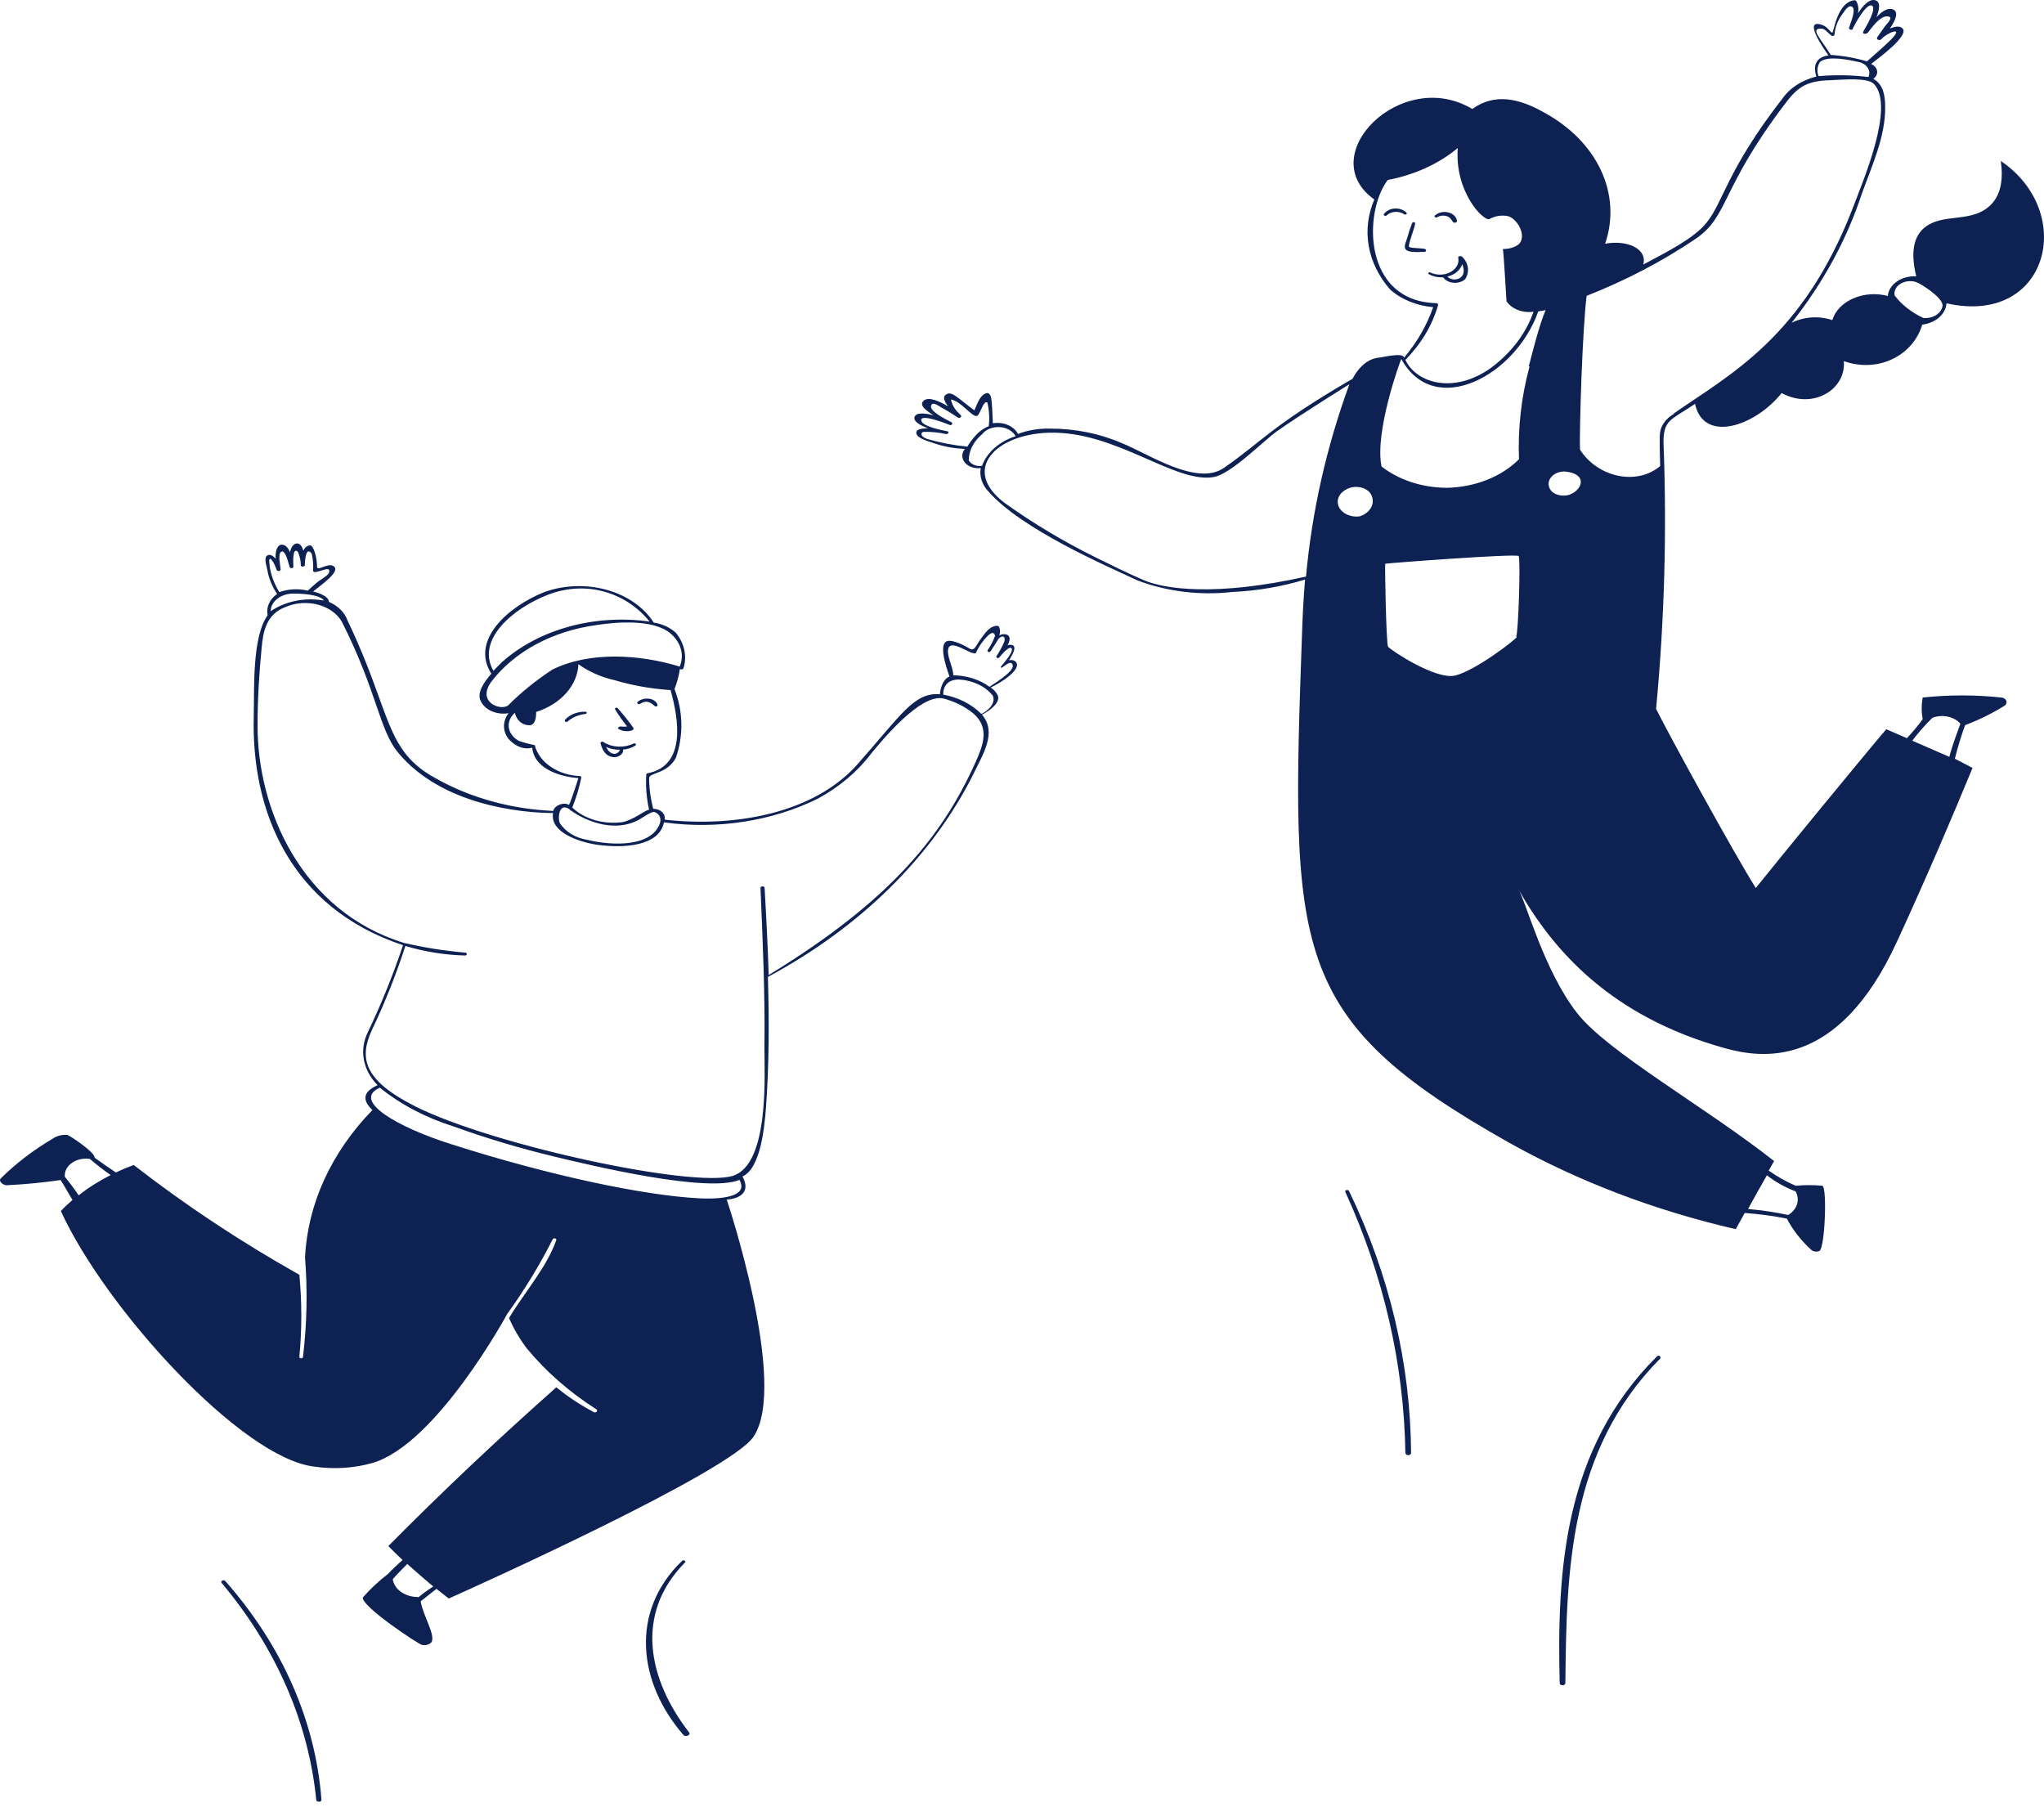 <svg width="345" height="305" viewBox="0 0 345 305" fill="none" xmlns="http://www.w3.org/2000/svg">
<path d="M37.401 267.149C46.577 278.091 52.074 290.691 53.378 303.765C53.378 304.185 54.283 304.206 54.256 303.765C53.258 290.521 47.647 277.751 38.04 266.856C37.774 266.541 37.161 266.835 37.401 267.149ZM115.127 263.435C106.206 272.039 107.751 284.041 115.34 292.812C115.739 293.253 116.671 292.812 116.298 292.371C109.455 283.537 107.005 272.437 115.606 263.729C115.872 263.54 115.393 263.163 115.127 263.435ZM227.068 201.157C233.528 215.3 236.956 230.192 237.213 245.222C237.213 245.322 237.264 245.418 237.354 245.489C237.443 245.56 237.565 245.6 237.692 245.6C237.82 245.6 237.941 245.56 238.031 245.489C238.121 245.418 238.172 245.322 238.172 245.222C238.067 230.117 234.522 215.15 227.707 201.031C227.574 200.717 226.935 200.842 227.068 201.157ZM279.684 228.918C263.974 244.53 262.775 264.988 263.255 284.062C263.255 284.162 263.305 284.258 263.395 284.329C263.485 284.4 263.607 284.44 263.734 284.44C263.861 284.44 263.983 284.4 264.073 284.329C264.163 284.258 264.213 284.162 264.213 284.062C264.4 265.177 264.799 244.865 280.19 229.317C280.483 229.023 279.977 228.603 279.684 228.918ZM237.426 35.935C237.203 35.689 236.904 35.491 236.557 35.361C236.21 35.23 235.826 35.172 235.443 35.191C235.059 35.21 234.688 35.305 234.364 35.469C234.04 35.632 233.774 35.858 233.592 36.124C233.432 36.313 233.831 36.565 234.018 36.376C234.197 36.197 234.422 36.05 234.677 35.944C234.933 35.838 235.214 35.775 235.502 35.759C235.79 35.743 236.079 35.775 236.351 35.852C236.623 35.93 236.871 36.051 237.08 36.208C237.128 36.223 237.181 36.227 237.232 36.219C237.284 36.211 237.33 36.191 237.367 36.162C237.404 36.133 237.429 36.096 237.44 36.055C237.45 36.015 237.446 35.973 237.426 35.935ZM242.565 36.67C242.8 36.525 243.079 36.433 243.375 36.404C243.67 36.374 243.97 36.408 244.243 36.502C244.775 36.691 244.935 37.047 245.228 37.446C245.27 37.501 245.333 37.543 245.408 37.567C245.483 37.591 245.566 37.595 245.644 37.578C245.723 37.562 245.792 37.526 245.842 37.475C245.892 37.425 245.919 37.363 245.92 37.299C245.887 36.977 245.736 36.67 245.485 36.416C245.234 36.161 244.894 35.969 244.506 35.865C244.119 35.76 243.701 35.746 243.304 35.826C242.908 35.906 242.549 36.075 242.272 36.313C241.9 36.481 242.299 36.837 242.565 36.67ZM240.515 42.02C240.009 41.873 238.145 41.895 237.852 41.685C237.559 41.475 238.731 38.684 238.864 37.698C238.864 37.446 238.411 37.425 238.332 37.698C238.024 38.463 237.767 39.241 237.559 40.027C237.107 41.58 236.095 42.776 240.222 42.503C240.303 42.534 240.397 42.538 240.481 42.514C240.566 42.49 240.636 42.441 240.675 42.377C240.714 42.313 240.719 42.239 240.689 42.173C240.659 42.106 240.596 42.051 240.515 42.02ZM243.577 46.804C243.755 47.058 244.008 47.274 244.314 47.435C244.621 47.595 244.972 47.695 245.337 47.726C245.703 47.757 246.073 47.718 246.415 47.612C246.758 47.507 247.063 47.337 247.305 47.119C247.685 46.522 247.842 45.852 247.757 45.187C247.672 44.522 247.349 43.889 246.826 43.363C246.639 43.154 246.053 43.174 246.133 43.51C246.227 43.974 246.15 44.45 245.911 44.881C245.672 45.312 245.281 45.679 244.785 45.94C244.289 46.201 243.708 46.344 243.111 46.352C242.515 46.36 241.928 46.233 241.42 45.986C241.396 45.974 241.368 45.965 241.34 45.961C241.311 45.957 241.282 45.958 241.253 45.962C241.225 45.967 241.198 45.977 241.174 45.99C241.15 46.003 241.13 46.019 241.114 46.039C241.098 46.058 241.088 46.08 241.082 46.102C241.077 46.125 241.078 46.148 241.084 46.17C241.09 46.193 241.102 46.214 241.118 46.233C241.135 46.252 241.156 46.268 241.181 46.28C241.879 46.667 242.725 46.853 243.577 46.804ZM246.799 44.58C247.891 47.098 245.281 47.728 244.296 46.679C244.911 46.533 245.466 46.263 245.905 45.894C246.344 45.526 246.653 45.073 246.799 44.58ZM98.751 120.12C98.095 120.111 97.446 120.229 96.862 120.463C96.277 120.697 95.773 121.04 95.396 121.463C95.156 121.673 95.555 122.008 95.795 121.778C96.58 121.079 97.657 120.625 98.831 120.498C98.894 120.489 98.951 120.461 98.988 120.42C99.026 120.379 99.041 120.327 99.03 120.277C99.02 120.227 98.984 120.183 98.932 120.153C98.879 120.124 98.814 120.112 98.751 120.12ZM108.07 118.777C109.375 117.917 110.2 118.945 110.52 119.176C110.574 119.216 110.646 119.238 110.72 119.238C110.794 119.238 110.865 119.216 110.919 119.176C111.159 118.966 110.68 118.106 109.668 117.938C109.304 117.877 108.927 117.892 108.572 117.98C108.217 118.068 107.898 118.227 107.644 118.441C107.588 118.486 107.556 118.546 107.556 118.609C107.556 118.672 107.588 118.733 107.644 118.777C107.701 118.822 107.777 118.847 107.857 118.847C107.937 118.847 108.014 118.822 108.07 118.777ZM105.86 122.617C105.48 122.659 105.095 122.659 104.715 122.617C104.449 122.617 104.156 122.869 104.422 123.037C104.732 123.226 105.098 123.348 105.485 123.392C105.873 123.436 106.268 123.401 106.632 123.288C106.735 123.256 106.821 123.196 106.874 123.12C106.927 123.043 106.946 122.955 106.925 122.869C106.112 121.721 105.223 120.607 104.263 119.532C104.227 119.488 104.171 119.456 104.106 119.444C104.041 119.433 103.973 119.442 103.916 119.469C103.86 119.497 103.82 119.542 103.805 119.593C103.79 119.644 103.801 119.698 103.837 119.742C104.438 120.732 105.113 121.691 105.86 122.617ZM103.437 127.779C104.422 127.926 105.381 127.128 105.141 126.52C105.9 126.454 106.619 126.221 107.218 125.848C107.278 125.818 107.32 125.77 107.335 125.715C107.35 125.659 107.337 125.602 107.298 125.555C107.259 125.507 107.198 125.474 107.128 125.462C107.058 125.451 106.985 125.461 106.925 125.492C106.171 125.867 105.289 126.051 104.398 126.017C103.507 125.983 102.651 125.734 101.946 125.303C101.904 125.244 101.834 125.202 101.751 125.184C101.669 125.166 101.581 125.175 101.507 125.208C101.432 125.242 101.378 125.297 101.356 125.362C101.333 125.427 101.344 125.496 101.387 125.555C101.653 126.436 102.079 127.569 103.437 127.779ZM104.635 126.541C104.209 127.59 102.905 127.443 102.319 126.079C103.018 126.387 103.807 126.547 104.609 126.541H104.635Z" fill="#0D2152"/>
<path d="M171.55 111.832C171.446 111.658 171.261 111.522 171.033 111.451C170.805 111.381 170.552 111.382 170.325 111.454C170.325 111.307 171.79 109.356 170.964 108.915C170.827 108.853 170.671 108.82 170.512 108.82C170.353 108.82 170.197 108.853 170.059 108.915C170.432 108.223 170.618 107.509 170.059 107.174C169.849 107.062 169.596 107.011 169.343 107.03C169.09 107.049 168.854 107.137 168.675 107.279C168.834 106.838 168.888 105.642 168.328 105.621C166.944 105.621 166.118 107.111 165.506 107.887C164.893 108.664 164.494 109.985 163.722 109.503C162.95 109.02 160.819 107.908 159.887 108.202C158.103 108.747 160.287 114.14 160.26 114.182C159.089 114.665 158.716 116.28 158.636 117.183C154.269 116.784 152.032 120.771 144.71 129.017C137.387 137.264 124.1 139.677 112.171 138.334C112.226 138.111 112.218 137.882 112.147 137.662C112.076 137.443 111.944 137.238 111.761 137.063C111.578 136.889 111.347 136.748 111.087 136.652C110.826 136.556 110.542 136.507 110.254 136.508C109.838 134.927 109.606 133.318 109.562 131.703C109.562 130.885 109.562 130.99 111.026 130.381C111.721 130.145 112.349 129.803 112.874 129.374C113.4 128.946 113.813 128.439 114.088 127.884C115.389 124.082 115.306 120.068 113.849 116.301C114.28 115.199 114.583 114.069 114.754 112.923C115.366 113.154 115.366 112.692 115.446 112.524C115.95 110.555 115.463 108.509 114.088 106.817C113.124 105.917 111.8 105.303 110.334 105.075C108.708 102.502 105.879 100.527 102.443 99.564C99.006 98.601 95.23 98.727 91.908 99.913C85.704 102.39 79.34 108.097 82.934 113.7C81.656 115.168 80.458 116.952 81.124 118.274C81.447 119.018 82.105 119.642 82.974 120.029C83.843 120.416 84.861 120.538 85.837 120.372C85.334 121.027 85.068 121.778 85.068 122.544C85.068 123.31 85.334 124.061 85.837 124.716C87.86 126.94 89.831 126.185 89.831 126.185C90.097 129.374 93.772 131.032 97.633 131.325C97.633 131.325 96.514 134.851 96.035 135.858C95.263 135.312 93.638 135.858 93.372 136.865C86.285 136.556 79.453 134.671 73.668 131.43C64.828 126.688 66.159 120.372 58.677 104.761C58.447 104.089 58.049 103.46 57.504 102.912C56.96 102.364 56.281 101.908 55.508 101.571C55.508 100.48 53.085 99.872 52.845 99.83C54.203 98.718 57.825 96.262 56.174 95.486C55.162 95.024 53.511 96.535 53.511 95.612C53.511 94.101 52.925 91.982 52.313 92.045C51.7 92.108 51.407 92.548 51.194 92.947C50.688 91.017 49.224 91.562 48.958 93.22C48.638 92.465 48.159 91.835 47.44 91.94C46.721 92.045 46.428 93.241 46.535 94.311C46.242 93.975 45.656 93.409 45.097 93.765C44.538 94.122 44.937 95.36 45.097 96.053C45.33 97.52 45.898 98.942 46.774 100.249C46.144 100.692 45.666 101.253 45.387 101.881C45.108 102.508 45.035 103.182 45.177 103.837C42.514 107.53 42.94 116.427 42.833 120.834C42.381 136.97 49.064 153.232 68.023 159.527C66.366 164.5 64.384 169.403 62.085 174.215C61.358 175.691 61.127 177.289 61.417 178.856C61.706 180.422 62.505 181.903 63.736 183.154C60.913 184.413 61.366 185.924 62.857 187.351C55.897 194.522 51.925 203.215 51.487 212.237C51.927 217.831 51.811 223.443 51.141 229.023C51.141 229.317 50.502 229.317 50.529 229.023C50.968 224.407 50.968 219.77 50.529 215.153C40.601 209.571 31.252 203.376 22.57 196.625C21.537 196.999 20.532 197.419 19.561 197.884C18.336 197.066 17.138 196.248 15.966 195.387C16.126 194.569 11.839 191.652 11.333 191.547C10.902 191.513 10.467 191.549 10.054 191.654C9.642 191.759 9.261 191.93 8.937 192.156C5.608 194.114 2.618 196.407 0.043 198.975C-0.17 199.437 0.443 199.962 1.055 200.046C4.137 199.895 7.204 199.601 10.242 199.164C10.934 200.255 11.546 201.409 12.239 202.522C11.466 203.193 10.801 203.823 10.268 204.389C17.697 220.693 40.73 246.104 53.058 247.531C56.336 248.013 59.716 247.803 62.857 246.922C73.721 243.733 85.624 221.742 85.624 221.742C88.546 217.69 91.108 213.483 93.292 209.152C93.322 209.096 93.376 209.05 93.445 209.023C93.514 208.996 93.594 208.99 93.668 209.005C93.743 209.021 93.808 209.057 93.851 209.107C93.895 209.157 93.914 209.218 93.905 209.278C92.227 213.999 88.579 218.028 85.917 222.456C86.685 224.232 87.685 225.94 88.899 227.555C92.099 231.443 96.052 234.912 100.615 237.836C101.014 238.046 100.615 238.55 100.242 238.34C97.943 237.126 95.818 235.719 93.905 234.143C83.999 242.914 74.547 251.846 65.547 260.939C66.292 261.694 67.091 262.492 67.943 263.289C67.118 264.086 66.212 264.842 65.467 265.66C63.897 266.872 62.48 268.2 61.233 269.626C61.02 271.137 70.632 277.516 71.218 277.621C71.51 277.683 71.819 277.675 72.104 277.596C72.389 277.518 72.638 277.372 72.816 277.18C73.588 276.005 71.351 272.606 71.005 270.255C71.884 269.584 72.736 268.892 73.668 268.157L75.745 269.794C80.085 267.863 123.062 248.496 127.162 242.516C133.154 233.724 122.662 202.459 122.662 202.459C122.662 202.459 127.322 202.333 125.325 198.556C128.334 197.234 129.026 190.456 129.293 186.889C129.825 179.566 129.825 172.201 129.612 164.878C145.218 156.496 157.276 144.618 164.228 130.78C165.852 127.381 168.355 123.646 165.745 120.624C167.237 119.848 168.888 118.526 168.408 117.372C168.163 116.85 167.75 116.387 167.21 116.029C168.781 115.336 172.322 113.112 171.55 111.832ZM13.277 201.745C12.558 200.675 11.786 199.647 10.934 198.598V198.451C10.921 198.031 11.028 197.613 11.245 197.23C11.463 196.846 11.786 196.505 12.191 196.232C12.596 195.959 13.074 195.76 13.588 195.65C14.103 195.54 14.643 195.522 15.168 195.597C16.279 196.553 17.452 197.464 18.682 198.325C16.726 199.304 14.913 200.451 13.277 201.745ZM70.606 269.542C69.543 269.552 68.512 269.251 67.715 268.697C66.918 268.142 66.411 267.374 66.292 266.541C67.038 265.639 67.916 264.821 68.742 263.961C69.434 264.59 72.39 267.171 73.135 267.758C70.659 269.353 70.606 269.752 70.606 269.542ZM92.387 100.417C99.15 97.773 105.834 100.165 109.642 104.908C105.111 104.269 100.448 104.557 96.099 105.744C91.749 106.931 87.859 108.976 84.798 111.685C84.399 112.084 83.84 112.608 83.28 113.217C80.298 107.971 86.582 102.704 92.387 100.417ZM85.704 119.113C84.239 119.974 80.378 118.358 83.041 114.917C84.943 112.461 87.487 110.353 90.504 108.732C93.52 107.111 96.939 106.015 100.535 105.516C104.289 104.929 110.387 104.488 113.236 106.964C114.082 107.702 114.665 108.603 114.927 109.576C115.189 110.548 115.12 111.558 114.727 112.503C107.884 110.405 99.496 109.923 93.239 113.007C90.461 114.827 87.935 116.874 85.704 119.113ZM98.112 131.262C98.112 131.262 98.112 131.011 97.925 130.99C96.092 130.915 94.342 130.361 92.954 129.414C91.565 128.468 90.616 127.184 90.257 125.765C89.348 125.579 88.458 125.341 87.594 125.051C87.121 124.795 86.724 124.462 86.429 124.074C86.133 123.686 85.946 123.254 85.881 122.804C85.815 122.355 85.872 121.9 86.048 121.47C86.225 121.039 86.516 120.644 86.902 120.309C87.195 121.61 88.18 122.408 89.352 122.408C90.523 122.408 90.496 120.54 90.496 120.162C92.547 119.506 94.312 118.396 95.579 116.966C96.845 115.536 97.558 113.848 97.633 112.105C99.365 113.359 101.443 114.278 103.704 114.791C106.749 115.695 109.94 116.26 113.183 116.469C114.568 121.421 115.846 129.227 109.322 130.507C109.249 130.517 109.184 130.549 109.139 130.596C109.095 130.643 109.075 130.701 109.082 130.759C108.961 132.739 109.121 134.724 109.562 136.676C108.923 136.676 106.899 138.439 104.955 138.774C103.409 138.967 101.826 138.84 100.36 138.406C98.895 137.972 97.597 137.246 96.594 136.298C97.254 134.651 97.761 132.968 98.112 131.262ZM96.115 136.634C99.47 139.047 104.103 140.369 107.804 138.376C108.736 137.83 109.988 136.907 110.467 137.054C110.946 137.201 111.772 137.809 111.372 138.984C109.961 142.95 103.384 142.782 99.177 141.754C98.15 141.591 97.186 141.241 96.363 140.73C95.54 140.22 94.88 139.565 94.437 138.816C94.144 137.914 94.384 135.312 96.195 136.634H96.115ZM45.523 95.444C45.177 93.577 45.975 94.164 46.694 96.178C46.715 96.236 46.759 96.286 46.819 96.321C46.879 96.357 46.952 96.376 47.027 96.376C47.102 96.376 47.176 96.357 47.236 96.321C47.296 96.286 47.339 96.236 47.36 96.178C47.36 95.528 46.801 93.367 47.52 93.094C48.239 92.821 48.691 95.192 48.904 95.738C48.934 95.794 48.988 95.84 49.057 95.867C49.127 95.894 49.206 95.9 49.28 95.885C49.355 95.87 49.42 95.834 49.463 95.783C49.507 95.733 49.526 95.672 49.517 95.612C49.517 95.381 49.277 92.108 50.289 93.157C50.603 93.865 50.766 94.61 50.768 95.36C50.768 95.759 51.461 95.675 51.461 95.36C51.461 94.563 51.647 92.045 52.632 93.493C52.831 94.414 52.902 95.35 52.845 96.283C52.845 97.291 56.12 95.024 55.508 96.703C55.375 97.144 53.804 98.025 53.458 98.34L51.94 99.683C50.356 99.309 48.654 99.399 47.147 99.934C46.268 98.525 45.709 97.005 45.496 95.444H45.523ZM49.703 100.186C50.928 100.186 53.99 100.333 54.683 101.361C53.108 101.081 51.472 101.098 49.908 101.412C48.343 101.726 46.895 102.327 45.683 103.166C45.685 102.761 45.792 102.361 45.997 101.989C46.202 101.618 46.499 101.283 46.873 101.004C47.246 100.726 47.687 100.51 48.168 100.369C48.65 100.229 49.163 100.166 49.677 100.186H49.703ZM118.056 202.249C108.763 201.787 92.786 198.43 76.118 193.1C67.118 190.246 59.263 185.756 64.109 183.574C67.651 186.429 71.915 188.666 76.624 190.141C82.111 192.12 87.76 193.81 93.532 195.198C100.295 196.835 119.307 201.346 124.819 199.143C126.683 202.543 119.76 202.333 118.029 202.249H118.056ZM165.186 127.444C159.515 140.642 150.728 151.742 129.745 164.563C129.585 159.653 129.346 154.827 129.053 149.875C129.053 149.518 128.334 149.497 128.361 149.875C128.733 158.897 129.159 167.92 129.026 176.943C129.026 181.37 129.878 196.499 123.701 198.451C116.991 200.549 83.174 193.31 70.073 186.721C61.206 182.252 60.647 178.475 62.777 173.837C64.987 169.194 66.872 164.459 68.422 159.653C71.665 160.637 75.094 161.183 78.567 161.269C78.633 161.253 78.691 161.221 78.732 161.178C78.773 161.134 78.796 161.081 78.796 161.027C78.796 160.973 78.773 160.92 78.732 160.877C78.691 160.833 78.633 160.801 78.567 160.786C75.06 160.481 71.594 159.934 68.209 159.149C50.848 153.819 43.419 136.55 43.472 122.366C43.472 118.022 43.739 113.637 44.165 109.314C44.404 106.733 44.884 103.649 48.239 102.432C49.064 102.075 49.975 101.858 50.913 101.793C51.851 101.729 52.796 101.819 53.687 102.058C54.579 102.296 55.397 102.679 56.091 103.18C56.785 103.682 57.339 104.291 57.718 104.97C63.656 116.721 63.976 123.079 67.144 126.961C74.467 135.9 87.967 137.201 93.346 137.222C92.786 140.411 97.606 142.111 100.775 142.572C105.221 143.202 111.266 142.845 112.065 138.795C121.058 140.037 130.317 138.609 138.053 134.788C141.714 132.789 144.784 130.191 147.053 127.171C148.571 125.345 155.334 116.952 159.248 117.896C160.686 118.271 162.023 118.855 163.189 119.617C166.651 121.757 166.438 124.443 165.16 127.444H165.186ZM167.53 117.33C168.222 118.673 166.677 120.036 165.639 120.498C164.028 118.86 161.754 117.705 159.195 117.225C159.195 115.861 159.914 114.686 161.858 114.686C162.995 114.75 164.098 115.022 165.078 115.481C166.058 115.94 166.888 116.573 167.503 117.33H167.53ZM167.024 115.924C165.36 114.697 163.177 114.002 160.899 113.972C160.899 112.755 160.021 111.182 159.994 109.985C159.994 107.195 164.148 110.909 164.734 110.174C165.19 109.135 165.865 108.163 166.731 107.3C167.05 107.027 167.689 106.397 167.956 107.3C167.651 108.144 167.231 108.96 166.704 109.734C166.669 109.784 166.66 109.843 166.68 109.898C166.7 109.953 166.747 110 166.811 110.027C166.874 110.055 166.949 110.062 167.019 110.046C167.089 110.031 167.148 109.994 167.183 109.944C167.183 109.944 168.328 108.202 168.515 107.845C169.287 106.985 169.926 107.551 169.367 108.643C169.035 109.361 168.644 110.062 168.195 110.741C168.16 110.791 168.151 110.85 168.171 110.905C168.191 110.96 168.238 111.007 168.302 111.035C168.365 111.062 168.44 111.069 168.51 111.054C168.58 111.038 168.639 111.001 168.675 110.951C168.861 110.72 170.379 108.852 170.751 109.44C171.124 110.027 169.314 112.021 169.021 112.42C168.728 112.818 169.021 112.713 169.287 112.566C169.553 112.42 170.751 111.244 170.938 112.336C171.124 113.427 167.476 115.567 166.997 115.924H167.024ZM324.445 54.8C325.548 54.657 326.557 54.221 327.303 53.565C328.049 52.908 328.487 52.071 328.545 51.191C345.747 55.072 350.566 35.873 337.705 27.165C338.078 29.788 338.025 33.208 335.309 35.18C332.167 37.488 327.747 36.062 324.897 38.37C323.46 39.503 322.235 41.748 323.433 46.637C322.842 46.606 322.248 46.667 321.687 46.817C321.126 46.966 320.608 47.202 320.163 47.51C319.717 47.818 319.353 48.193 319.092 48.612C318.831 49.031 318.677 49.486 318.64 49.952C317.686 49.697 316.676 49.601 315.673 49.671C314.669 49.741 313.696 49.975 312.814 50.358C311.932 50.741 311.161 51.265 310.55 51.896C309.939 52.527 309.502 53.252 309.267 54.023C308.161 53.651 306.957 53.499 305.759 53.58C304.562 53.66 303.407 53.971 302.397 54.485C307.713 47.767 311.699 40.451 314.22 32.788C315.924 28.046 318.294 22.968 318.187 17.974C318.187 16.253 317.921 14.239 316.19 13.316C316.425 13.15 316.605 12.942 316.717 12.71C316.828 12.477 316.867 12.227 316.831 11.981C316.794 11.734 316.683 11.498 316.507 11.292C316.33 11.086 316.094 10.917 315.817 10.798C317.122 9.77 322.235 6.056 321.143 4.817C320.637 4.293 319.812 4.482 318.986 4.817C319.891 3.496 320.637 1.943 319.386 1.544C318.56 1.292 317.522 2.006 316.723 2.908C317.229 1.607 317.495 0.285 316.483 0.033C315.471 -0.218 314.406 0.999 313.581 2.279C313.762 1.574 313.67 0.843 313.315 0.18C313.276 0.127 313.215 0.085 313.143 0.062C313.07 0.04 312.99 0.037 312.915 0.054C310.066 0.453 309.533 5.447 309.267 5.51C309.001 5.573 308.522 4.566 307.669 4.251C304.101 2.908 307.856 8.301 308.628 9.35C307.004 9.56 305.832 10.588 306.578 12.917C304.133 13.526 302.081 14.857 300.853 16.631C291.427 28.759 290.868 34.152 288.018 37.614C285.942 40.216 281.388 42.503 277.368 44.644C278.086 41.916 274.518 40.447 270.924 41.139C272.324 37.047 272.077 32.713 270.217 28.736C268.357 24.759 264.975 21.336 260.539 18.939C256.359 16.589 252.285 15.687 248.503 18.394C236.521 11.217 221.556 26.283 231.968 33.669C230.882 36.191 230.558 38.876 231.02 41.513C231.482 44.151 232.719 46.666 234.631 48.861C236.499 50.532 239.091 51.594 241.9 51.841C240.852 54.868 239.198 57.744 237 60.36C236.814 59.395 233.193 60.36 232.713 60.36C230.423 60.612 229.012 62.563 228.293 63.927C214.42 71.985 212.903 74.629 206.539 78.993C201.959 82.12 193.758 76.538 189.364 74.797C185.624 73.166 181.416 72.321 177.142 72.342C175.301 72.299 173.473 72.609 171.817 73.244C171.495 72.597 170.894 72.061 170.119 71.731C169.344 71.401 168.445 71.297 167.583 71.439C167.396 67.243 167.37 66.718 166.837 66.382C166.777 66.353 166.708 66.337 166.638 66.337C166.567 66.337 166.498 66.353 166.438 66.382C165.319 66.739 164.92 68.313 164.467 69.257C161.805 67.327 160.793 66.068 159.861 66.487C158.929 66.907 159.435 67.767 160.021 68.586C158.529 67.704 156.719 66.886 155.893 67.641C155.068 68.397 156.293 69.278 157.571 70.096C156.133 69.719 154.668 69.572 154.376 70.348C154.083 71.124 155.334 71.796 156.666 72.3C155.467 72.3 154.455 72.447 154.695 73.244C154.935 74.041 156.905 74.545 157.677 74.818C159.32 75.38 161.08 75.7 162.87 75.762C162.582 76.103 162.427 76.503 162.424 76.913C162.421 77.322 162.57 77.724 162.853 78.067C163.136 78.411 163.541 78.682 164.017 78.846C164.493 79.011 165.02 79.062 165.532 78.993C165.295 80.373 165.743 81.771 166.784 82.896C172.456 89.38 186.728 95.486 192 97.962C196.962 99.847 202.523 100.526 207.977 99.913C212.191 99.722 216.341 99.014 220.278 97.815C220.012 100.984 219.879 103.732 219.799 105.978C217.855 160.681 217.429 171.865 254.734 192.869C266.361 199.373 279.284 204.302 292.971 207.453L294.489 204.725C296.886 204.893 299.264 205.208 301.598 205.669C302.611 207.614 304.024 209.415 305.779 210.999C305.954 211.13 306.178 211.214 306.418 211.236C306.658 211.259 306.901 211.22 307.11 211.125C308.016 210.579 308.415 200.633 307.616 200.129C306.113 199.985 304.593 199.985 303.09 200.129C301.45 199.419 299.922 198.56 298.536 197.57L299.442 195.954C287.699 186.721 271.376 177.593 266.211 171.005C260.539 163.787 257.503 151.952 256.252 150.022C262.163 160.513 271.989 171.571 291.027 176.88C297.178 178.601 310.146 180.72 320.158 158.981C325.27 147.881 329.477 137.998 332.939 129.605L329.957 128.052C330.436 126.143 330.995 124.254 331.687 122.387C334.074 121.483 336.325 120.371 338.398 119.071C338.527 118.967 338.617 118.837 338.658 118.695C338.7 118.553 338.692 118.405 338.634 118.266C338.576 118.128 338.472 118.005 338.332 117.91C338.191 117.815 338.021 117.752 337.838 117.728C333.421 117.252 328.942 117.252 324.525 117.728C324.305 118.946 324.305 120.182 324.525 121.4C323.709 122.5 322.82 123.564 321.862 124.59L318.374 123.079C314.486 127.632 299.734 145.636 296.353 149.875C292.758 144.188 281.468 123.604 279.524 119.638C280.94 104.676 281.358 89.667 280.776 74.671C280.776 70.789 282.001 70.936 286.101 68.166C287.539 74.859 296.22 71.964 300.72 66.34C306.045 69.215 311.637 65.69 311.211 60.948C316.989 63.004 322.9 60.024 324.445 54.8ZM323.486 47.644C324.045 47.791 327.906 50.162 327.88 51.568C327.847 51.876 327.736 52.175 327.553 52.448C327.371 52.721 327.121 52.962 326.818 53.158C326.515 53.354 326.166 53.499 325.79 53.587C325.414 53.674 325.02 53.701 324.631 53.666C322.642 52.736 320.977 51.431 319.785 49.868C319.711 49.493 319.768 49.109 319.95 48.757C320.131 48.404 320.431 48.098 320.816 47.87C321.202 47.641 321.659 47.5 322.138 47.46C322.618 47.42 323.102 47.484 323.539 47.644H323.486ZM163.269 75.384C160.931 75.155 158.634 74.711 156.426 74.062C155.174 73.58 155.467 72.971 155.867 72.887C157.162 72.855 158.456 72.982 159.701 73.265C160.1 73.265 160.26 72.866 159.887 72.782C159.089 72.635 155.813 72.006 155.521 71.062C155.068 69.635 159.887 71.544 160.26 71.712C160.633 71.88 160.899 71.439 160.606 71.271C159.754 70.831 156.932 69.467 157.145 68.523C157.358 67.578 158.583 68.648 159.222 68.963C161.592 70.243 161.725 70.81 162.151 70.411C162.577 70.012 161.405 69.824 160.713 68.124C160.5 67.453 160.26 67.222 161.245 67.683C162.87 68.46 164.521 70.894 165.106 70.033C165.692 69.173 166.038 67.599 166.651 67.935C166.969 69.248 167.05 70.591 166.89 71.922C166.001 72.295 165.242 72.836 164.68 73.496C164.141 74.092 163.669 74.724 163.269 75.384ZM163.509 77.692C163.528 76.051 164.337 74.476 165.772 73.286C166.075 72.889 166.511 72.567 167.033 72.355C167.554 72.142 168.14 72.048 168.726 72.083C169.311 72.118 169.873 72.28 170.348 72.552C170.823 72.823 171.193 73.194 171.417 73.621C170.051 74.064 168.831 74.746 167.849 75.614C166.866 76.483 166.147 77.517 165.745 78.636C165.292 78.7 164.825 78.641 164.42 78.47C164.014 78.299 163.693 78.025 163.509 77.692ZM220.438 97.312C205.154 100.732 196.473 99.41 193.012 97.899C190.349 96.766 187.686 95.423 185.024 94.122C179.535 91.415 174.367 88.325 169.58 84.889C162.124 79.266 168.089 73.286 177.009 73.034C188.379 72.677 198.311 81.7 204.914 80.504C207.843 79.959 213.249 74.398 215.565 72.761C219.48 69.991 227.761 64.85 227.761 64.85C223.887 75.439 221.433 86.319 220.438 97.312ZM229.465 87.156C228.74 87.248 227.998 87.138 227.364 86.847C226.73 86.555 226.244 86.099 225.99 85.557C225.735 85.014 225.727 84.419 225.968 83.872C226.208 83.326 226.682 82.862 227.308 82.56C227.926 82.23 228.685 82.107 229.419 82.217C230.153 82.327 230.801 82.662 231.222 83.148C231.481 83.496 231.641 83.883 231.691 84.284C231.742 84.685 231.681 85.09 231.514 85.471C231.347 85.851 231.078 86.199 230.724 86.49C230.37 86.781 229.941 87.008 229.465 87.156ZM298.243 198.367C299.646 199.476 301.275 200.391 303.063 201.074C303.451 201.751 303.542 202.511 303.32 203.233C303.098 203.955 302.577 204.598 301.838 205.061C299.611 204.587 297.341 204.251 295.048 204.053C296.087 202.144 297.152 200.234 298.243 198.346V198.367ZM326.176 121.149C326.982 120.837 327.906 120.767 328.773 120.953C329.64 121.138 330.392 121.566 330.889 122.156C330.889 122.156 329.451 125.933 329.025 127.737L322.767 125.009C323.789 123.655 324.927 122.358 326.176 121.128V121.149ZM307.03 4.838C308.069 4.671 308.388 5.489 309.134 6.014C309.294 6.139 309.667 6.014 309.64 5.867C309.728 4.549 310.242 3.271 311.131 2.153C311.451 1.67 312.143 0.663 312.702 1.229C313.261 1.796 312.303 3.978 312.09 4.692C312.09 5.027 312.622 5.174 312.729 4.838C312.835 4.503 314.965 0.495 315.924 0.936C316.883 1.376 314.886 4.629 314.539 5.237C314.193 5.846 315.072 5.783 315.285 5.489C315.871 4.755 317.282 2.698 318.533 2.761C319.785 2.824 318.533 3.915 318.107 4.503C317.681 5.09 317.282 5.699 316.856 6.286C316.803 6.359 316.789 6.445 316.816 6.525C316.844 6.606 316.911 6.675 317.002 6.716C317.094 6.758 317.203 6.77 317.306 6.748C317.408 6.726 317.495 6.673 317.548 6.601C318.48 5.531 321.622 4.251 319.066 6.79C317.815 8.028 316.403 9.203 315.125 10.357C313.156 9.777 311.096 9.409 309.001 9.266C307.164 6.349 305.806 5.048 307.03 4.838ZM307.03 10.63C307.883 9.581 310.385 9.707 313.607 10.441C313.949 10.502 314.27 10.619 314.549 10.785C314.828 10.952 315.059 11.163 315.225 11.406C315.392 11.649 315.49 11.916 315.514 12.191C315.538 12.467 315.487 12.743 315.365 13.001C312.581 12.656 309.751 12.607 306.951 12.854C306.636 12.094 306.703 11.268 307.137 10.546L307.03 10.63ZM242.725 51.505C242.737 51.469 242.739 51.432 242.732 51.395C242.725 51.359 242.709 51.324 242.684 51.292C242.659 51.261 242.626 51.234 242.587 51.213C242.549 51.191 242.505 51.177 242.459 51.169C230.024 50.876 230.104 35.81 234.231 30.375C238.752 29.519 242.86 27.646 246.054 24.982C245.495 32.347 250.341 37.321 251.379 36.985C251.794 36.741 252.268 36.566 252.772 36.472C253.276 36.379 253.799 36.367 254.308 36.439C256.146 36.691 257.983 40.174 256.092 41.412C255.398 41.83 254.542 42.044 253.669 42.021C253.829 43.049 254.255 50.666 254.282 50.855C254.707 51.49 255.377 52.003 256.195 52.319C257.013 52.636 257.937 52.74 258.835 52.617C257.603 56.211 255.144 59.47 251.725 62.039C245.361 66.634 238.997 64.62 237.213 60.738C239.891 58.018 241.773 54.865 242.725 51.505ZM256.039 107.488C255.693 108.076 248.929 113.238 245.601 114.014C242.273 114.791 234.604 109.629 234.284 109.146C233.965 108.664 233.725 95.234 233.805 95.15C233.885 95.066 255.986 93.388 256.332 93.849C256.678 94.311 256.279 106.88 255.906 107.488H256.039ZM258.169 61.829C256.779 66.978 256.18 72.241 256.385 77.503C254.925 78.973 253.069 80.168 250.95 81.003C248.832 81.838 246.504 82.291 244.137 82.33C240.036 82.299 236.111 81.012 233.193 78.741C231.941 72.908 236.441 60.612 236.521 60.591C242.086 70.747 255.799 63.445 259.634 52.575C260.06 52.449 260.459 52.47 260.885 52.324C259.767 54.967 258.728 59.227 258.036 61.829H258.169ZM265.066 83.442C264.558 83.636 263.985 83.697 263.43 83.618C262.875 83.539 262.366 83.323 261.977 83.001C261.651 82.686 261.449 82.303 261.394 81.898C261.339 81.494 261.435 81.086 261.669 80.724C261.903 80.362 262.265 80.061 262.712 79.858C263.16 79.655 263.672 79.559 264.187 79.581C268.128 80 266.983 82.728 265.039 83.421L265.066 83.442ZM282.56 69.845C281.935 70.196 281.406 70.643 281.003 71.158C280.601 71.673 280.333 72.247 280.217 72.845C280.03 73.894 280.217 77.818 280.217 78.657C276.169 82.078 269.566 80.462 266.69 75.888C266.53 73.244 267.116 54.904 267.808 49.931C274.399 47.339 280.56 44.118 286.155 40.342C291.8 36.523 290.362 31.949 301.119 17.743C303.169 15.015 304.554 13.651 308.788 13.546C311.451 13.421 315.258 13.064 316.323 14.197C319.865 18.058 314.433 30.543 312.702 35.18C304.261 56.961 292.066 63.13 282.427 69.845H282.56Z" fill="#0D2152"/>
</svg>
